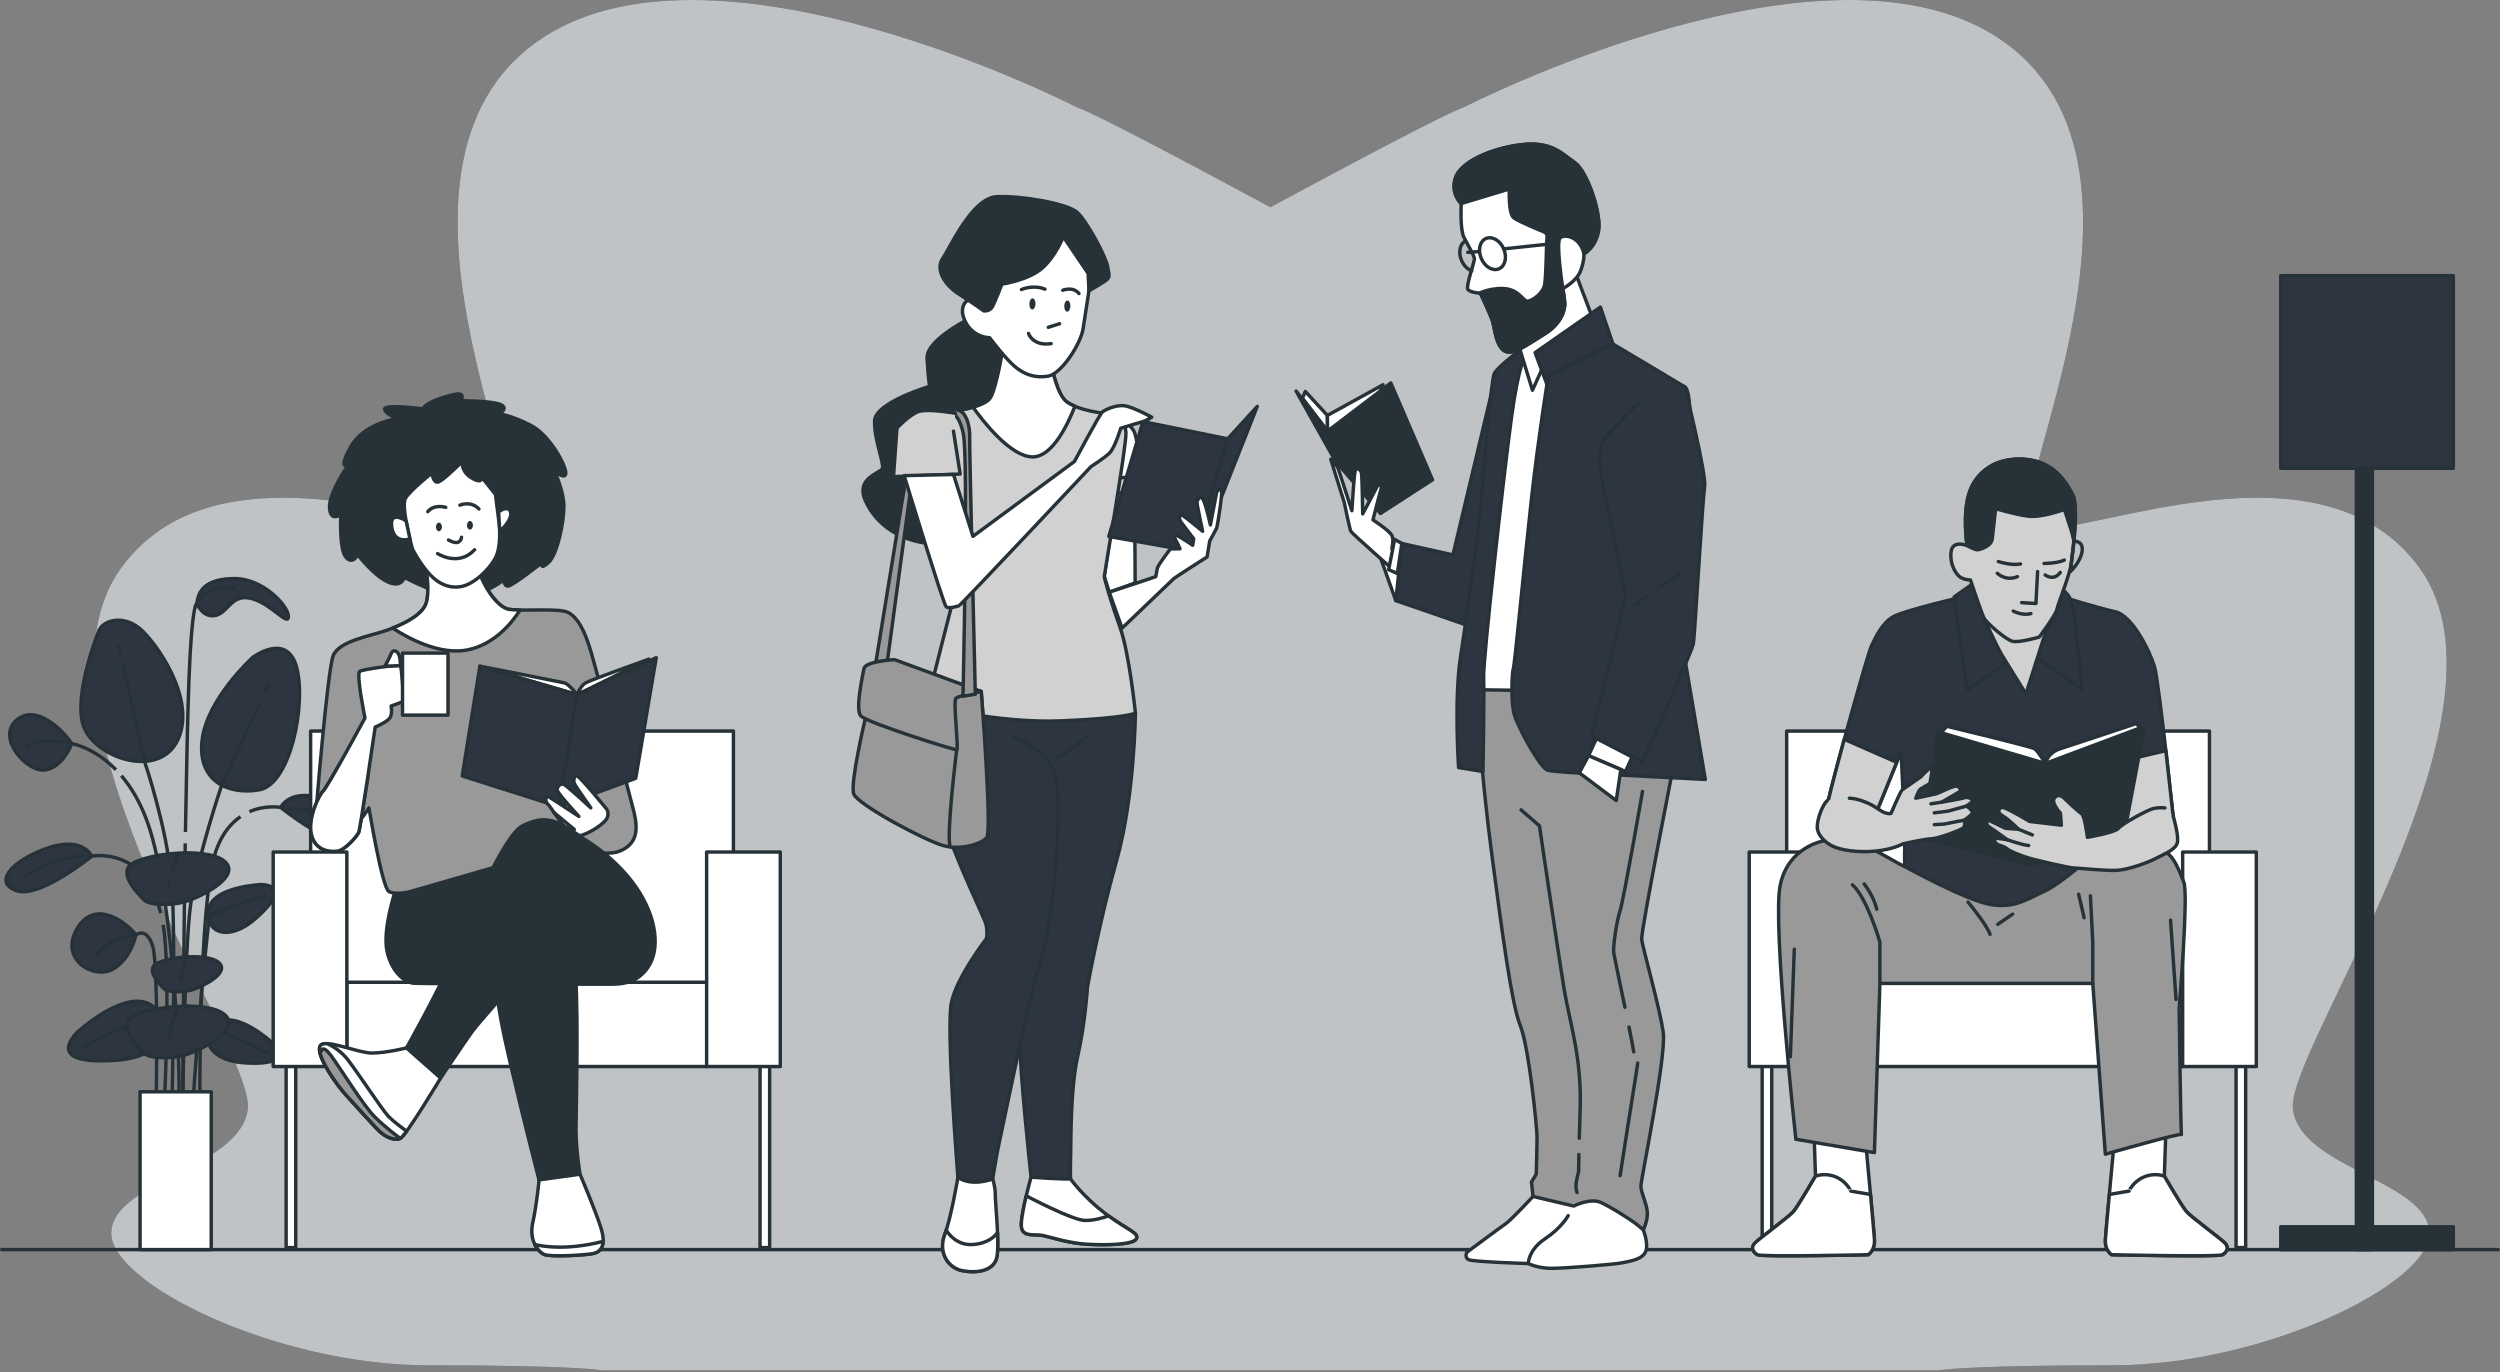 <svg width="725" height="398" viewBox="0 0 725 398" fill="none" xmlns="http://www.w3.org/2000/svg">
<rect x="0" y="0" width="725" height="398" fill="#808080" stroke="none"/>
<g clip-path="url(#clip0_556_2)">
<path d="M664.947 321.618C662.863 304.525 732.312 207.17 701.755 164.809C671.197 122.448 596.193 160.35 588.864 151.989C581.535 143.628 631.611 48.874 581.608 12.459C531.605 -23.957 424.655 31.038 424.655 31.038C419.65 32.686 392.03 47.348 368.402 60.091C344.774 47.348 317.153 32.686 312.149 31.038C312.149 31.038 205.199 -23.957 155.195 12.459C105.192 48.874 155.269 143.628 147.94 151.989C140.611 160.35 65.607 122.448 35.049 164.809C4.491 207.17 73.94 304.525 71.856 321.618C69.772 338.711 32.965 342.427 32.27 357.29C31.576 372.154 80.189 395.936 123.942 395.936C167.694 395.936 174.639 397.422 174.639 397.422H368.4H562.161C562.161 397.422 569.106 395.936 612.858 395.936C656.611 395.936 705.225 372.155 704.53 357.29C703.837 342.427 667.03 338.711 664.947 321.618Z" fill="#2C3540"/>
<path opacity="0.7" d="M664.947 321.618C662.863 304.525 732.312 207.17 701.755 164.809C671.197 122.448 596.193 160.35 588.864 151.989C581.535 143.628 631.611 48.874 581.608 12.459C531.605 -23.957 424.655 31.038 424.655 31.038C419.65 32.686 392.03 47.348 368.402 60.091C344.774 47.348 317.153 32.686 312.149 31.038C312.149 31.038 205.199 -23.957 155.195 12.459C105.192 48.874 155.269 143.628 147.94 151.989C140.611 160.35 65.607 122.448 35.049 164.809C4.491 207.17 73.94 304.525 71.856 321.618C69.772 338.711 32.965 342.427 32.27 357.29C31.576 372.154 80.189 395.936 123.942 395.936C167.694 395.936 174.639 397.422 174.639 397.422H368.4H562.161C562.161 397.422 569.106 395.936 612.858 395.936C656.611 395.936 705.225 372.155 704.53 357.29C703.837 342.427 667.03 338.711 664.947 321.618Z" fill="white"/>
<path d="M0.5 362.382H724.467" stroke="#263238" stroke-miterlimit="10" stroke-linecap="round" stroke-linejoin="round"/>
<path d="M687.997 89.245H683.342V362.382H687.997V89.245Z" fill="#263238" stroke="#263238" stroke-miterlimit="10" stroke-linecap="round" stroke-linejoin="round"/>
<path d="M711.465 79.934H661.426V135.803H711.465V79.934Z" fill="#2C3540" stroke="#263238" stroke-miterlimit="10" stroke-linecap="round" stroke-linejoin="round"/>
<path d="M711.465 355.776H661.426V362.381H711.465V355.776Z" fill="#263238" stroke="#263238" stroke-miterlimit="10" stroke-linecap="round" stroke-linejoin="round"/>
<path d="M20.823 215.657C20.823 215.657 18.384 222.365 13.2 223.28C8.016 224.194 -1.131 214.133 4.662 208.948C10.456 203.766 18.384 211.998 20.823 215.657Z" fill="#2C3540" stroke="#263238" stroke-miterlimit="10" stroke-linecap="round" stroke-linejoin="round"/>
<path d="M28.751 182.726C28.751 182.726 21.128 201.326 24.177 210.474C27.226 219.622 46.131 226.329 51.619 214.438C57.108 202.545 44.911 185.775 40.337 182.117C35.764 178.457 30.275 179.677 28.751 182.726Z" fill="#2C3540" stroke="#263238" stroke-miterlimit="10" stroke-linecap="round" stroke-linejoin="round"/>
<path d="M73.269 190.654C73.269 190.654 60.157 202.545 58.633 214.438C57.109 226.33 65.951 230.598 75.098 229.074C84.245 227.55 88.82 204.376 86.075 193.704C83.331 183.031 73.269 190.654 73.269 190.654Z" fill="#2C3540" stroke="#263238" stroke-miterlimit="10" stroke-linecap="round" stroke-linejoin="round"/>
<path d="M75.708 256.516C75.708 256.516 61.072 257.126 60.462 264.139C59.852 271.153 66.865 272.677 73.878 266.578C80.892 260.479 81.807 256.82 75.708 256.516Z" fill="#2C3540" stroke="#263238" stroke-miterlimit="10" stroke-linecap="round" stroke-linejoin="round"/>
<path d="M60.705 265.81C60.705 265.81 72.24 260.534 77.434 259.617" stroke="#263238" stroke-miterlimit="10"/>
<path d="M78.971 302.405C78.971 302.405 68.221 292.455 62.817 296.967C57.413 301.479 61.276 307.527 70.545 308.201C79.814 308.876 83.054 306.945 78.971 302.405Z" fill="#2C3540" stroke="#263238" stroke-miterlimit="10" stroke-linecap="round" stroke-linejoin="round"/>
<path d="M61.802 298.316C61.802 298.316 73.677 302.777 77.989 305.814" stroke="#263238" stroke-miterlimit="10"/>
<path d="M22.262 299.475C22.262 299.475 37.082 285.759 44.531 291.978C51.98 298.198 46.655 306.536 33.878 307.465C21.101 308.394 16.633 305.733 22.262 299.475Z" fill="#2C3540" stroke="#263238" stroke-miterlimit="10" stroke-linecap="round" stroke-linejoin="round"/>
<path d="M45.929 293.839C45.929 293.839 29.56 299.987 23.616 304.175" stroke="#263238" stroke-miterlimit="10"/>
<path d="M39.423 271.152C39.423 271.152 37.899 278.469 32.41 281.214C26.921 283.958 17.164 278.165 22.347 269.322C27.53 260.479 36.679 267.493 39.423 271.152Z" fill="#2C3540" stroke="#263238" stroke-miterlimit="10" stroke-linecap="round" stroke-linejoin="round"/>
<path d="M26.617 248.283C26.617 248.283 23.872 242.184 13.2 246.148C2.528 250.112 -1.741 256.211 4.967 258.345C11.676 260.479 26.617 248.283 26.617 248.283Z" fill="#2C3540" stroke="#263238" stroke-miterlimit="10" stroke-linecap="round" stroke-linejoin="round"/>
<path d="M24.573 248.005C24.573 248.005 13.267 249.228 7.156 254.422" stroke="#263238" stroke-miterlimit="10"/>
<path d="M57.108 175.103C57.108 175.103 58.937 179.372 62.596 178.457C66.255 177.542 67.17 172.054 72.963 173.579C78.756 175.103 83.635 181.811 83.635 178.763C83.635 175.714 76.317 167.785 68.084 167.785C59.853 167.785 57.413 171.139 57.108 175.103Z" fill="#2C3540" stroke="#263238" stroke-miterlimit="10" stroke-linecap="round" stroke-linejoin="round"/>
<path d="M26.617 248.283C26.617 248.283 39.746 245.762 45.214 260.343C45.751 261.774 46.204 263.27 46.585 264.805" stroke="#263238" stroke-miterlimit="10"/>
<path d="M81.412 234.159C81.412 234.159 84.157 228.06 94.829 232.024C105.501 235.988 109.77 242.087 103.062 244.22C96.353 246.355 81.412 234.159 81.412 234.159Z" fill="#2C3540" stroke="#263238" stroke-miterlimit="10" stroke-linecap="round" stroke-linejoin="round"/>
<path d="M83.851 234.561C83.851 234.561 94.851 233.951 100.045 240.367" stroke="#263238" stroke-miterlimit="10"/>
<path d="M81.412 234.159C81.412 234.159 77.06 233.323 72.324 235.397" stroke="#263238" stroke-miterlimit="10"/>
<path d="M33.616 223.221C27.18 216.649 20.824 215.658 20.824 215.658C20.824 215.658 11.435 213.173 7.768 216.534" stroke="#263238" stroke-miterlimit="10"/>
<path d="M34.921 189.443L34.351 186.895" stroke="#263238" stroke-miterlimit="10"/>
<path d="M49.77 324.243C49.77 324.243 51.137 271.733 49.77 255.786C48.403 239.84 42.024 221.159 42.024 221.159L35.526 192.143" stroke="#263238" stroke-miterlimit="10"/>
<path d="M76.87 200.717L78.045 198.2" stroke="#263238" stroke-miterlimit="10"/>
<path d="M52.959 324.186C52.959 324.186 53.415 276.29 55.237 262.621C57.059 248.953 64.349 227.539 64.349 227.539L75.537 203.573" stroke="#263238" stroke-miterlimit="10"/>
<path d="M60.705 265.81C60.705 265.81 57.516 293.27 55.693 324.252" stroke="#263238" stroke-miterlimit="10"/>
<path d="M45.213 324.186C45.213 324.186 46.125 280.39 44.302 274.467C42.48 268.544 39.423 271.153 39.423 271.153C39.423 271.153 30.99 272.144 27.934 277.033" stroke="#263238" stroke-miterlimit="10"/>
<path d="M47.307 268.217C49.691 281.573 47.492 324.232 47.492 324.232" stroke="#263238" stroke-miterlimit="10"/>
<path d="M69.74 236.829C67.101 238.636 64.565 241.551 62.815 246.218C57.348 260.798 57.971 324.252 57.971 324.252" stroke="#263238" stroke-miterlimit="10"/>
<path d="M35.203 224.959C38.051 228.303 40.813 232.825 42.936 238.929C50.226 259.887 52.959 314.162 51.593 324.186" stroke="#263238" stroke-miterlimit="10"/>
<path d="M53.717 244.572C53.273 271.023 52.959 324.185 52.959 324.185" stroke="#263238" stroke-miterlimit="10"/>
<path d="M53.773 241.281C54.073 223.791 54.428 206.673 54.782 197.467C55.693 173.775 57.109 175.103 57.109 175.103C57.109 175.103 58.796 169.784 68.268 170.395" stroke="#263238" stroke-miterlimit="10"/>
<path d="M42.104 261.256C42.104 261.256 34.481 254.458 37.53 251.114C40.579 247.771 59.484 245.319 64.973 249.666C70.461 254.012 58.265 260.142 53.691 261.479C49.117 262.816 43.629 262.37 42.104 261.256Z" fill="#2C3540" stroke="#263238" stroke-miterlimit="10" stroke-linecap="round" stroke-linejoin="round"/>
<path d="M49.145 255.689C49.038 256.377 48.976 257.061 48.976 257.718" stroke="#263238" stroke-miterlimit="10"/>
<path d="M51.766 247.754C51.766 247.754 50.632 250.023 49.809 252.803" stroke="#263238" stroke-miterlimit="10"/>
<path d="M42.104 305.701C42.104 305.701 34.481 298.903 37.53 295.56C40.579 292.217 59.484 289.765 64.973 294.112C70.461 298.458 58.265 304.587 53.691 305.925C49.118 307.262 43.629 306.816 42.104 305.701Z" fill="#2C3540" stroke="#263238" stroke-miterlimit="10" stroke-linecap="round" stroke-linejoin="round"/>
<path d="M51.766 292.199C51.766 292.199 48.975 297.78 48.975 302.165" stroke="#263238" stroke-miterlimit="10"/>
<path d="M47.779 286.904C47.779 286.904 42.604 282.289 44.674 280.018C46.744 277.748 59.58 276.084 63.306 279.035C67.033 281.986 58.752 286.147 55.646 287.056C52.54 287.965 48.815 287.661 47.779 286.904Z" fill="#2C3540" stroke="#263238" stroke-miterlimit="10" stroke-linecap="round" stroke-linejoin="round"/>
<path d="M54.339 277.737C54.339 277.737 52.444 281.526 52.444 284.503" stroke="#263238" stroke-miterlimit="10"/>
<path d="M61.255 316.626H40.62V362.382H61.255V316.626Z" fill="white" stroke="#263238" stroke-miterlimit="10" stroke-linecap="round" stroke-linejoin="round"/>
<path d="M651.239 306.515H648.46V361.796H651.239V306.515Z" fill="white" stroke="#263238" stroke-miterlimit="10" stroke-linecap="round" stroke-linejoin="round"/>
<path d="M513.809 306.515H511.03V361.796H513.809V306.515Z" fill="white" stroke="#263238" stroke-miterlimit="10" stroke-linecap="round" stroke-linejoin="round"/>
<path d="M640.739 212.012H518.132V293.853H640.739V212.012Z" fill="white" stroke="#263238" stroke-miterlimit="10" stroke-linecap="round" stroke-linejoin="round"/>
<path d="M633.019 284.863H528.633V309.295H633.019V284.863Z" fill="white" stroke="#263238" stroke-miterlimit="10" stroke-linecap="round" stroke-linejoin="round"/>
<path d="M528.633 247.093H507.276V309.295H528.633V247.093Z" fill="white" stroke="#263238" stroke-miterlimit="10" stroke-linecap="round" stroke-linejoin="round"/>
<path d="M654.328 247.093H632.971V309.295H654.328V247.093Z" fill="white" stroke="#263238" stroke-miterlimit="10" stroke-linecap="round" stroke-linejoin="round"/>
<path d="M526.037 327.427L526.493 341.094C526.493 341.094 521.481 349.75 520.115 351.344C518.748 352.939 510.32 359.089 508.953 360.456C507.587 361.822 508.498 363.189 509.637 363.872C510.776 364.556 541.755 363.872 541.755 363.872C541.755 363.872 543.805 362.733 543.577 359.316C543.349 355.899 541.071 331.526 541.071 331.526L526.037 327.427Z" fill="white" stroke="#263238" stroke-miterlimit="10" stroke-linecap="round" stroke-linejoin="round"/>
<path d="M532.416 341.321C529.227 339.955 526.493 341.093 526.493 341.093C526.493 341.093 521.481 349.749 520.115 351.343C518.748 352.938 510.32 359.088 508.953 360.455C507.587 361.821 508.498 363.188 509.637 363.871C510.776 364.555 541.755 363.871 541.755 363.871C541.755 363.871 543.805 362.732 543.577 359.315C543.476 357.802 542.973 352.184 542.445 346.39L536.743 345.42C536.743 345.422 535.604 342.688 532.416 341.321Z" fill="white" stroke="#263238" stroke-miterlimit="10" stroke-linecap="round" stroke-linejoin="round"/>
<path d="M628.115 327.427L627.66 341.094C627.66 341.094 632.672 349.75 634.038 351.344C635.405 352.939 643.833 359.089 645.2 360.456C646.566 361.822 645.655 363.189 644.516 363.872C643.377 364.556 612.398 363.872 612.398 363.872C612.398 363.872 610.348 362.733 610.576 359.316C610.804 355.899 613.082 331.526 613.082 331.526L628.115 327.427Z" fill="white" stroke="#263238" stroke-miterlimit="10" stroke-linecap="round" stroke-linejoin="round"/>
<path d="M621.737 341.321C624.926 339.955 627.66 341.093 627.66 341.093C627.66 341.093 632.672 349.749 634.038 351.343C635.405 352.938 643.833 359.088 645.2 360.455C646.566 361.821 645.655 363.188 644.516 363.871C643.377 364.555 612.398 363.871 612.398 363.871C612.398 363.871 610.348 362.732 610.576 359.315C610.677 357.802 611.18 352.184 611.708 346.39L617.41 345.42C617.41 345.422 618.548 342.688 621.737 341.321Z" fill="white" stroke="#263238" stroke-miterlimit="10" stroke-linecap="round" stroke-linejoin="round"/>
<path d="M528.999 243.827C528.999 243.827 518.52 245.422 516.242 256.811C513.965 268.201 520.799 330.387 520.799 330.387L543.577 334.259L545.172 285.18H606.902L610.547 334.715C610.547 334.715 632.871 328.336 632.643 329.02C632.415 329.704 631.96 292.346 631.96 292.346C631.96 292.346 634.693 259.544 633.326 255.9C631.96 252.255 630.365 248.611 628.543 247.472C626.721 246.332 611.109 246.803 609.181 247.243C607.253 247.683 586.63 252.71 579.34 251.799C572.051 250.888 555.731 252.635 552.315 251.269C548.897 249.902 534.465 239.728 528.999 243.827Z" fill="#999999" stroke="#263238" stroke-miterlimit="10" stroke-linecap="round" stroke-linejoin="round"/>
<path d="M545.171 285.181V273.212C545.171 273.212 541.526 260.456 537.198 256.584" stroke="#263238" stroke-miterlimit="10" stroke-linecap="round" stroke-linejoin="round"/>
<path d="M540.616 256.356C540.616 256.356 543.349 259.772 544.261 263.645" stroke="#263238" stroke-miterlimit="10" stroke-linecap="round" stroke-linejoin="round"/>
<path d="M606.902 285.181V273.212L606.219 259.772" stroke="#263238" stroke-miterlimit="10" stroke-linecap="round" stroke-linejoin="round"/>
<path d="M602.802 259.317L604.397 266.151" stroke="#263238" stroke-miterlimit="10" stroke-linecap="round" stroke-linejoin="round"/>
<path d="M570.738 261.608C570.738 261.608 576.205 268.214 577.116 270.948" stroke="#263238" stroke-miterlimit="10" stroke-linecap="round" stroke-linejoin="round"/>
<path d="M583.667 265.097L579.339 268.058" stroke="#263238" stroke-miterlimit="10" stroke-linecap="round" stroke-linejoin="round"/>
<path d="M629.454 266.834L631.048 289.841" stroke="#263238" stroke-miterlimit="10" stroke-linecap="round" stroke-linejoin="round"/>
<path d="M520.342 275.263L519.204 306.47" stroke="#263238" stroke-miterlimit="10" stroke-linecap="round" stroke-linejoin="round"/>
<path d="M570.231 172.833C570.231 172.833 552.667 176.886 549.153 178.778C545.64 180.67 543.749 185.263 542.668 187.425C541.588 189.587 529.157 234.174 529.428 236.066C529.698 237.958 541.858 241.2 541.858 241.2L551.316 217.961L552.397 241.2L552.315 251.27C552.315 251.27 570.419 261.268 577.445 262.349C584.471 263.43 587.932 260.661 592.796 258.498C597.66 256.336 607.253 247.685 607.253 247.685L630.763 242.01C630.763 242.01 626.169 197.964 624.818 193.37C623.466 188.776 618.333 178.508 613.468 177.427C608.127 176.24 597.255 172.833 597.255 172.833H570.231Z" fill="#2C3540" stroke="#263238" stroke-miterlimit="10" stroke-linecap="round" stroke-linejoin="round"/>
<path d="M534.838 214.407C531.902 225.147 529.302 235.188 529.427 236.065C529.697 237.957 541.857 241.199 541.857 241.199L550.048 221.072L534.838 214.407Z" fill="#D1D1D1" stroke="#263238" stroke-miterlimit="10" stroke-linecap="round" stroke-linejoin="round"/>
<path d="M628.097 217.678L612.963 221.249L613.143 246.263L630.761 242.01C630.761 242.01 629.495 229.874 628.097 217.678Z" fill="#D1D1D1" stroke="#263238" stroke-miterlimit="10" stroke-linecap="round" stroke-linejoin="round"/>
<path d="M573.203 168.509L566.719 173.103L570.501 200.125L587.255 188.506L603.739 199.856C603.739 199.856 601.847 178.508 600.766 174.725C599.685 170.942 595.902 169.861 595.902 169.861L573.203 168.509Z" fill="#2C3540" stroke="#263238" stroke-miterlimit="10" stroke-linecap="round" stroke-linejoin="round"/>
<path d="M575.323 179.153C575.323 179.153 578.878 187.155 580.5 189.857C582.121 192.559 587.525 201.206 587.525 201.206L593.2 183.372L595.362 179.319L575.323 179.153Z" fill="#D1D1D1" stroke="#263238" stroke-miterlimit="10" stroke-linecap="round" stroke-linejoin="round"/>
<path d="M578.974 134.358C578.974 134.358 573.375 136.306 571.184 142.635C568.994 148.965 570.453 158.216 570.453 158.216C570.453 158.216 566.314 156.512 565.828 159.92C565.341 163.328 567.045 166.25 568.263 167.223C569.48 168.197 571.427 168.197 571.427 168.197C571.427 168.197 574.592 177.691 575.323 179.152C576.053 180.612 581.653 185.482 583.6 185.969C585.548 186.456 591.39 184.751 591.39 184.751C591.39 184.751 596.26 178.178 596.504 176.717C596.747 175.257 600.154 166.979 600.642 163.571C601.128 160.162 602.833 147.016 601.129 143.608C599.425 140.2 596.26 135.087 589.931 133.627C583.6 132.167 578.974 134.358 578.974 134.358Z" fill="#D1D1D1" stroke="#263238" stroke-miterlimit="10" stroke-linecap="round" stroke-linejoin="round"/>
<path d="M589.929 133.627C583.599 132.167 578.973 134.357 578.973 134.357C578.973 134.357 573.374 136.305 571.183 142.634C568.993 148.964 570.453 158.215 570.453 158.215C570.453 158.215 572.644 159.432 573.375 159.432C574.106 159.432 577.514 158.458 577.757 156.267C578 154.076 578.731 147.503 578.731 147.503C578.731 147.503 584.331 149.207 588.226 149.694C592.121 150.181 598.694 147.746 598.694 147.746L600.885 154.563L601.432 156.931C601.916 151.892 602.213 145.778 601.128 143.608C599.423 140.201 596.258 135.088 589.929 133.627Z" fill="#263238" stroke="#263238" stroke-miterlimit="10" stroke-linecap="round" stroke-linejoin="round"/>
<path d="M601.431 156.932C601.431 156.932 604.292 156.755 603.805 159.92C603.319 163.085 600.397 165.763 600.397 165.763L601.431 156.932Z" stroke="#263238" stroke-miterlimit="10" stroke-linecap="round" stroke-linejoin="round"/>
<path d="M590.903 165.763L590.416 175.014L586.277 174.771" stroke="#263238" stroke-miterlimit="10" stroke-linecap="round" stroke-linejoin="round"/>
<path d="M583.842 177.205C583.842 177.205 586.521 178.666 588.955 177.935" stroke="#263238" stroke-miterlimit="10" stroke-linecap="round" stroke-linejoin="round"/>
<path d="M579.217 166.25C579.217 166.25 581.652 168.685 585.06 167.224" stroke="#263238" stroke-miterlimit="10" stroke-linecap="round" stroke-linejoin="round"/>
<path d="M593.094 166.737C593.094 166.737 595.529 168.685 597.476 166.007" stroke="#263238" stroke-miterlimit="10" stroke-linecap="round" stroke-linejoin="round"/>
<path d="M579.512 162.847C579.512 162.847 583.283 164.104 585.937 163.545" stroke="#263238" stroke-miterlimit="10" stroke-linecap="round" stroke-linejoin="round"/>
<path d="M592.78 163.405C592.78 163.405 596.551 163.405 598.646 162.427" stroke="#263238" stroke-miterlimit="10" stroke-linecap="round" stroke-linejoin="round"/>
<path d="M561.981 212.258L558.226 243.27L589.239 250.778L593.156 221.398L561.981 212.258Z" fill="#263238" stroke="#263238" stroke-miterlimit="10" stroke-linecap="round" stroke-linejoin="round"/>
<path d="M593.156 221.398L621.883 210.952L616.007 241.964L589.239 250.778L593.156 221.398Z" fill="#263238" stroke="#263238" stroke-miterlimit="10" stroke-linecap="round" stroke-linejoin="round"/>
<path d="M593.156 221.398C593.156 221.398 593.809 218.296 597.4 217.154C600.991 216.012 619.598 209.809 619.598 209.809L620.577 211.115L593.156 221.398Z" fill="white" stroke="#263238" stroke-miterlimit="10" stroke-linecap="round" stroke-linejoin="round"/>
<path d="M593.156 221.398C593.156 221.398 591.034 217.807 590.055 217.154C589.076 216.501 564.592 210.625 564.592 210.625L562.906 212.47L593.156 221.398Z" fill="white" stroke="#263238" stroke-miterlimit="10" stroke-linecap="round" stroke-linejoin="round"/>
<path d="M630.199 236.563C630.199 236.563 631.737 241.768 631.501 244.016C631.265 246.264 628.069 247.448 625.349 248.868C622.627 250.288 616.949 252.299 613.635 252.417C610.322 252.536 602.514 251.707 601.33 251.707C600.147 251.707 589.853 249.341 587.724 248.631C585.595 247.921 583.11 246.975 582.045 246.147C580.98 245.319 579.323 244.964 579.323 244.964C579.323 244.964 578.377 244.136 578.14 243.426C577.903 242.716 582.162 243.544 582.162 243.544C582.162 243.544 577.784 240.35 576.956 239.876C576.128 239.402 576.01 238.338 576.128 237.864C576.246 237.391 581.334 240.23 581.69 240.23C582.044 240.23 585.357 240.467 585.357 240.467C585.357 240.467 582.661 237.686 580.769 236.605C578.877 235.524 579.689 234.173 580.769 234.173C581.85 234.173 588.606 238.226 588.606 238.226L597.794 239.307L597.523 235.794C597.523 235.794 596.172 234.442 595.631 232.821C595.091 231.2 596.983 229.848 598.604 231.47C600.225 233.091 602.927 235.523 603.739 236.064C604.55 236.604 605.36 242.819 605.36 242.819C605.36 242.819 613.516 241.413 614.344 240.229C615.173 239.046 622.864 234.787 624.638 234.432C626.412 234.077 627.832 234.314 627.832 234.314" fill="#D1D1D1"/>
<path d="M630.199 236.563C630.199 236.563 631.737 241.768 631.501 244.016C631.265 246.264 628.069 247.448 625.349 248.868C622.627 250.288 616.949 252.299 613.635 252.417C610.322 252.536 602.514 251.707 601.33 251.707C600.147 251.707 589.853 249.341 587.724 248.631C585.595 247.921 583.11 246.975 582.045 246.147C580.98 245.319 579.323 244.964 579.323 244.964C579.323 244.964 578.377 244.136 578.14 243.426C577.903 242.716 582.162 243.544 582.162 243.544C582.162 243.544 577.784 240.35 576.956 239.876C576.128 239.402 576.01 238.338 576.128 237.864C576.246 237.391 581.334 240.23 581.69 240.23C582.044 240.23 585.357 240.467 585.357 240.467C585.357 240.467 582.661 237.686 580.769 236.605C578.877 235.524 579.689 234.173 580.769 234.173C581.85 234.173 588.606 238.226 588.606 238.226L597.794 239.307L597.523 235.794C597.523 235.794 596.172 234.442 595.631 232.821C595.091 231.2 596.983 229.848 598.604 231.47C600.225 233.091 602.927 235.523 603.739 236.064C604.55 236.604 605.36 242.819 605.36 242.819C605.36 242.819 613.516 241.413 614.344 240.229C615.173 239.046 622.864 234.787 624.638 234.432C626.412 234.077 627.832 234.314 627.832 234.314" stroke="#263238" stroke-miterlimit="10" stroke-linecap="round" stroke-linejoin="round"/>
<path d="M585.356 240.468L589.379 242.124" stroke="#263238" stroke-miterlimit="10" stroke-linecap="round" stroke-linejoin="round"/>
<path d="M582.163 243.544C582.163 243.544 586.541 245.082 588.315 245.2" stroke="#263238" stroke-miterlimit="10" stroke-linecap="round" stroke-linejoin="round"/>
<path d="M529.937 232.134C528.468 233.441 526.999 237.523 526.999 239.808C526.999 242.094 529.12 244.216 531.406 245.36C533.692 246.503 538.591 247.319 543.815 246.829C549.04 246.34 551.856 244.713 551.856 244.713C551.856 244.713 558.226 243.271 560.142 243.237C562.058 243.203 568.469 240.788 569.286 240.135C570.102 239.482 569.612 237.849 569.612 237.849C569.612 237.849 571.408 236.706 571.898 235.89C572.387 235.074 570.265 233.767 570.265 233.767C570.265 233.767 571.734 232.788 572.06 232.298C572.386 231.808 570.591 230.991 569.775 231.318C568.959 231.645 563.081 232.625 563.081 232.625C563.081 232.625 567.326 230.176 568.143 229.686C568.958 229.197 568.47 228.707 567.817 228.054C567.164 227.401 562.265 230.013 561.612 230.176C560.959 230.339 555.572 231.483 555.572 231.483C555.572 231.483 556.388 229.197 556.878 228.871C557.368 228.544 559.654 227.238 559.654 227.238C559.654 227.238 560.306 223.972 560.306 222.83C560.306 221.686 557.041 225.278 557.041 225.278C557.041 225.278 552.142 228.707 551.651 229.034C551.162 229.36 548.387 235.891 548.387 235.891C548.387 235.891 547.079 236.38 544.63 234.584C542.182 232.788 538.427 231.482 536.305 231.482" fill="#D1D1D1"/>
<path d="M529.937 232.134C528.468 233.441 526.999 237.523 526.999 239.808C526.999 242.094 529.12 244.216 531.406 245.36C533.692 246.503 538.591 247.319 543.815 246.829C549.04 246.34 551.856 244.713 551.856 244.713C551.856 244.713 558.226 243.271 560.142 243.237C562.058 243.203 568.469 240.788 569.286 240.135C570.102 239.482 569.612 237.849 569.612 237.849C569.612 237.849 571.408 236.706 571.898 235.89C572.387 235.074 570.265 233.767 570.265 233.767C570.265 233.767 571.734 232.788 572.06 232.298C572.386 231.808 570.591 230.991 569.775 231.318C568.959 231.645 563.081 232.625 563.081 232.625C563.081 232.625 567.326 230.176 568.143 229.686C568.958 229.197 568.47 228.707 567.817 228.054C567.164 227.401 562.265 230.013 561.612 230.176C560.959 230.339 555.572 231.483 555.572 231.483C555.572 231.483 556.388 229.197 556.878 228.871C557.368 228.544 559.654 227.238 559.654 227.238C559.654 227.238 560.306 223.972 560.306 222.83C560.306 221.686 557.041 225.278 557.041 225.278C557.041 225.278 552.142 228.707 551.651 229.034C551.162 229.36 548.387 235.891 548.387 235.891C548.387 235.891 547.079 236.38 544.63 234.584C542.182 232.788 538.427 231.482 536.305 231.482" stroke="#263238" stroke-miterlimit="10" stroke-linecap="round" stroke-linejoin="round"/>
<path d="M570.265 233.767L564.877 235.236L560.958 235.726" stroke="#263238" stroke-miterlimit="10" stroke-linecap="round" stroke-linejoin="round"/>
<path d="M569.612 237.849L563.734 238.991L560.958 239.154" stroke="#263238" stroke-miterlimit="10" stroke-linecap="round" stroke-linejoin="round"/>
<path d="M563.081 232.624L559.979 233.113" stroke="#263238" stroke-miterlimit="10" stroke-linecap="round" stroke-linejoin="round"/>
<path d="M427.959 200.017C427.959 200.017 429.529 224.437 432.54 247.137C435.552 269.837 438.331 291.149 440.879 297.403C443.428 303.657 445.744 327.284 445.744 329.832C445.744 332.381 445.512 340.487 445.512 340.487L444.122 342.803L444.586 346.973C444.586 346.973 447.365 349.289 451.071 349.984C454.777 350.679 459.41 350.911 459.41 350.911C459.41 350.911 469.602 355.081 470.992 356.008C472.382 356.934 476.552 356.702 476.552 356.702C476.552 356.702 477.942 353.923 477.71 351.375C477.478 348.826 475.856 345.815 475.856 343.962C475.856 342.109 483.268 306.438 482.342 299.488C481.415 292.539 476.319 274.703 476.087 272.386C475.855 270.069 485.353 221.889 485.353 221.889L480.72 194.787L430.254 196.382L427.959 200.017Z" fill="#999999" stroke="#263238" stroke-miterlimit="10" stroke-linecap="round" stroke-linejoin="round"/>
<path d="M433.239 111.03L421.35 160.924L406.538 157.61L404.784 174.177L426.222 181.583L433.434 127.596L433.239 111.03Z" fill="#2C3540" stroke="#263238" stroke-miterlimit="10" stroke-linecap="round" stroke-linejoin="round"/>
<path d="M406.538 157.61L399.912 160.534L404.784 174.177L406.538 157.61Z" fill="white" stroke="#263238" stroke-miterlimit="10" stroke-linecap="round" stroke-linejoin="round"/>
<path d="M384.978 125.026L384.945 120.478L378.542 113.52L377.708 115.468L384.978 125.026Z" fill="white" stroke="#263238" stroke-miterlimit="10" stroke-linecap="round" stroke-linejoin="round"/>
<path d="M384.945 120.478L401.089 111.571L399.141 116.024L384.978 125.026L384.945 120.478Z" fill="white" stroke="#263238" stroke-miterlimit="10" stroke-linecap="round" stroke-linejoin="round"/>
<path d="M384.978 125.026L403.339 111.058L415.424 139.15L400.357 148.881L384.978 125.026Z" fill="#263238" stroke="#263238" stroke-miterlimit="10" stroke-linecap="round" stroke-linejoin="round"/>
<path d="M384.978 125.026L375.875 113.412L387.332 133.814L400.357 148.881L384.978 125.026Z" fill="#263238" stroke="#263238" stroke-miterlimit="10" stroke-linecap="round" stroke-linejoin="round"/>
<path d="M405.223 166.302C405.223 166.302 392.04 154.688 391.726 154.06C391.412 153.432 389.842 145.742 389.842 145.742L385.919 133.186C385.919 133.186 387.488 134.128 388.273 136.482C389.058 138.836 392.04 148.096 392.04 148.096C392.04 148.096 392.668 137.895 392.982 136.639C393.296 135.383 394.708 136.011 394.865 137.424C395.022 138.837 395.179 149.038 395.179 149.038L399.573 140.72C399.573 140.72 400.986 140.406 400.515 141.818C400.044 143.231 398.161 150.764 398.161 150.764C398.161 150.764 403.026 153.903 403.654 155.315C404.282 156.728 403.654 158.611 403.654 159.082C403.654 159.553 406.165 160.651 406.165 160.651L405.223 166.302Z" fill="white" stroke="#263238" stroke-miterlimit="10" stroke-linecap="round" stroke-linejoin="round"/>
<path d="M406.538 157.61L404.438 156.414L402.712 165.203L405.223 166.302L406.538 157.61Z" fill="white" stroke="#263238" stroke-miterlimit="10" stroke-linecap="round" stroke-linejoin="round"/>
<path d="M442.5 103.212C442.5 103.212 439.057 104.934 437.718 108.378C436.378 111.821 430.065 164.241 430.065 164.241L427.961 200.016L441.545 200.207L452.449 120.047L453.98 100.342C453.98 100.342 445.561 98.812 442.5 103.212Z" fill="white" stroke="#263238" stroke-miterlimit="10" stroke-linecap="round" stroke-linejoin="round"/>
<path d="M442.5 103.212C442.5 103.212 440.587 104.36 438.291 121.387C435.996 138.414 430.064 191.408 430.256 196.382C430.447 201.357 430.065 223.74 430.065 223.74L422.987 222.592C422.987 222.592 421.648 202.504 423.561 190.451C425.474 178.398 428.535 155.632 429.3 147.597C430.065 139.562 432.361 110.482 433.318 108.378C434.274 106.274 441.927 100.725 441.927 100.725L442.5 103.212Z" fill="#2C3540" stroke="#263238" stroke-miterlimit="10" stroke-linecap="round" stroke-linejoin="round"/>
<path d="M456.657 78.533L462.014 92.69L449.004 103.021L444.413 113.161L440.013 98.812L451.492 89.82L450.726 80.446L456.657 78.533Z" fill="white" stroke="#263238" stroke-miterlimit="10" stroke-linecap="round" stroke-linejoin="round"/>
<path d="M423.751 59.019C423.751 59.019 423.368 66.48 424.516 68.776C425.664 71.072 427.578 74.133 427.578 75.089C427.578 76.045 425.091 82.933 425.665 83.889C426.238 84.846 429.3 85.037 429.3 85.037C429.3 85.037 432.361 91.35 432.935 93.454C433.509 95.558 433.892 100.15 436.187 101.681C438.483 103.212 442.309 100.342 447.858 96.898C453.406 93.454 453.789 89.246 453.789 88.098C453.789 86.95 453.215 83.698 453.215 83.698C453.215 83.698 457.233 81.594 458.38 78.532C459.528 75.471 459.337 73.558 459.337 73.558C459.337 73.558 462.589 72.028 463.546 67.054C464.502 62.08 460.293 49.644 456.658 47.157C453.023 44.67 449.963 40.844 440.97 41.991C431.978 43.139 423.369 47.157 422.03 51.748C420.69 56.34 423.751 59.019 423.751 59.019Z" fill="white" stroke="#263238" stroke-miterlimit="10" stroke-linecap="round" stroke-linejoin="round"/>
<path d="M422.029 51.749C423.369 47.157 431.977 43.14 440.969 41.992C449.961 40.845 453.022 44.671 456.657 47.158C460.292 49.645 464.501 62.081 463.545 67.055C462.588 72.029 459.336 73.559 459.336 73.559C458.189 68.585 453.788 67.82 452.448 68.968C451.109 70.116 453.214 83.699 453.214 83.699C453.214 83.699 453.788 86.951 453.788 88.099C453.788 89.247 453.405 93.455 447.857 96.899C442.308 100.343 438.482 103.212 436.186 101.682C433.89 100.152 433.508 95.56 432.934 93.455C432.36 91.351 429.299 85.038 429.299 85.038C429.299 85.038 429.209 85.032 429.066 85.019C430.194 84.449 431.851 83.919 434.273 83.699C440.586 83.125 441.544 87.525 443.074 87.334C444.604 87.143 447.283 85.038 447.857 82.934C448.43 80.83 448.43 70.116 448.622 68.968C448.814 67.82 448.239 67.437 447.283 67.055C446.326 66.672 440.778 64.376 439.056 63.228C437.334 62.081 437.717 54.811 437.717 54.811L423.751 59.02C423.751 59.02 420.69 56.34 422.029 51.749Z" fill="#263238" stroke="#263238" stroke-miterlimit="10" stroke-linecap="round" stroke-linejoin="round"/>
<path d="M430.942 69.162C429.144 69.929 428.527 72.52 429.564 74.95C430.601 77.38 432.899 78.728 434.696 77.96C436.494 77.193 437.111 74.602 436.074 72.172C435.038 69.742 432.74 68.394 430.942 69.162Z" stroke="#263238" stroke-miterlimit="10" stroke-linecap="round" stroke-linejoin="round"/>
<path d="M424.531 70.164C423.283 71.232 422.954 73.437 423.843 75.522C424.487 77.029 425.614 78.119 426.807 78.547" stroke="#263238" stroke-miterlimit="10" stroke-linecap="round" stroke-linejoin="round"/>
<path d="M428.534 72.985L425.665 73.176" stroke="#263238" stroke-miterlimit="10" stroke-linecap="round" stroke-linejoin="round"/>
<path d="M436.094 72.169L451.875 70.498" stroke="#263238" stroke-miterlimit="10" stroke-linecap="round" stroke-linejoin="round"/>
<path d="M464.119 89.055L445.178 102.256L448.813 112.013L467.753 99.769L464.119 89.055Z" fill="#2C3540" stroke="#263238" stroke-miterlimit="10" stroke-linecap="round" stroke-linejoin="round"/>
<path d="M449.004 108.952C449.004 108.952 446.134 126.744 444.221 143.771C442.308 160.798 439.247 193.13 438.865 193.895C438.483 194.66 438.099 203.078 439.056 206.904C440.013 210.73 446.708 222.783 448.813 223.357C450.918 223.931 461.057 224.313 461.057 224.313L494.536 226.035L488.223 188.729C488.223 188.729 488.796 143.388 489.37 138.031C489.944 132.675 491.092 113.734 488.604 112.204C486.118 110.673 467.751 99.768 467.751 99.768L449.004 108.952Z" fill="#2C3540" stroke="#263238" stroke-miterlimit="10" stroke-linecap="round" stroke-linejoin="round"/>
<path d="M488.606 112.204C488.606 112.204 494.919 137.649 494.346 141.092C493.772 144.536 491.476 184.329 491.093 186.625C490.71 188.921 476.363 220.87 476.363 220.87L461.44 213.792C461.44 213.792 469.092 183.373 469.092 182.799C469.092 182.225 471.196 173.424 471.388 172.851C471.579 172.277 464.309 138.032 464.309 138.032C464.309 138.032 462.97 130.38 465.457 127.127C467.944 123.874 475.214 116.796 475.214 116.796" fill="#2C3540"/>
<path d="M488.606 112.204C488.606 112.204 494.919 137.649 494.346 141.092C493.772 144.536 491.476 184.329 491.093 186.625C490.71 188.921 476.363 220.87 476.363 220.87L461.44 213.792C461.44 213.792 469.092 183.373 469.092 182.799C469.092 182.225 471.196 173.424 471.388 172.851C471.579 172.277 464.309 138.032 464.309 138.032C464.309 138.032 462.97 130.38 465.457 127.127C467.944 123.874 475.214 116.796 475.214 116.796" stroke="#263238" stroke-miterlimit="10" stroke-linecap="round" stroke-linejoin="round"/>
<path d="M477.375 173.071C475.851 174.14 474.644 175.007 474.259 175.337" stroke="#263238" stroke-miterlimit="10" stroke-linecap="round" stroke-linejoin="round"/>
<path d="M486.884 166.537C486.884 166.537 484.145 168.394 481.205 170.416" stroke="#263238" stroke-miterlimit="10" stroke-linecap="round" stroke-linejoin="round"/>
<path d="M473.301 219.531L471.388 223.74L460.674 219.148L462.97 214.174L473.301 219.531Z" fill="white" stroke="#263238" stroke-miterlimit="10" stroke-linecap="round" stroke-linejoin="round"/>
<path d="M460.674 219.148L457.997 224.122L468.709 232.157L470.049 223.166L460.674 219.148Z" fill="white" stroke="#263238" stroke-miterlimit="10" stroke-linecap="round" stroke-linejoin="round"/>
<path d="M444.586 346.973C444.586 346.973 438.1 353.922 436.71 354.849C435.32 355.775 425.359 363.188 425.359 363.188C425.359 363.188 424.665 364.578 425.823 365.272C426.981 365.967 443.195 366.43 443.195 366.43C443.195 366.43 445.975 367.821 449.913 367.821C453.851 367.821 468.444 366.663 470.529 366.199C472.613 365.736 476.319 365.272 477.246 362.957C478.173 360.641 476.552 356.702 476.552 356.702C476.552 356.702 474.93 355.081 472.382 353.459C469.834 351.838 467.749 350.448 464.507 348.826C461.264 347.205 456.4 349.753 456.4 349.753L444.586 346.973Z" fill="white" stroke="#263238" stroke-miterlimit="10" stroke-linecap="round" stroke-linejoin="round"/>
<path d="M454.778 352.532C454.778 352.532 452.925 356.007 448.061 359.249C443.196 362.492 443.196 366.43 443.196 366.43" fill="white"/>
<path d="M454.778 352.532C454.778 352.532 452.925 356.007 448.061 359.249C443.196 362.492 443.196 366.43 443.196 366.43" stroke="#263238" stroke-miterlimit="10" stroke-linecap="round" stroke-linejoin="round"/>
<path d="M457.878 334.813C457.789 338.636 457.789 339.792 457.789 339.792C457.789 339.792 457.325 341.413 457.094 343.035C456.863 344.656 457.325 345.814 457.325 345.814" stroke="#263238" stroke-miterlimit="10" stroke-linecap="round" stroke-linejoin="round"/>
<path d="M441.112 234.86L446.439 239.493C446.439 239.493 451.999 277.25 453.62 286.978C455.242 296.707 458.717 306.667 458.253 321.492C458.146 324.93 458.064 327.758 458 330.072" stroke="#263238" stroke-miterlimit="10" stroke-linecap="round" stroke-linejoin="round"/>
<path d="M472.41 297.861C473.148 301.497 473.701 304.334 473.772 305.046" stroke="#263238" stroke-miterlimit="10" stroke-linecap="round" stroke-linejoin="round"/>
<path d="M476.32 229.532C476.32 229.532 470.993 260.34 469.835 264.047C468.677 267.753 467.75 274.702 467.981 276.323C468.107 277.202 469.729 284.882 471.225 292.102" stroke="#263238" stroke-miterlimit="10" stroke-linecap="round" stroke-linejoin="round"/>
<path d="M474.93 308.289C474.93 308.289 474.467 311.764 473.54 317.323C472.613 322.882 469.834 340.95 469.834 340.95" stroke="#263238" stroke-miterlimit="10" stroke-linecap="round" stroke-linejoin="round"/>
<path d="M282.173 91.878C282.173 91.878 268.528 98.312 268.847 103.945C269.165 109.579 269.58 112.037 269.58 112.037C269.58 112.037 253.788 116.694 253.625 122.069C253.462 127.444 256.431 134.381 255.898 135.832C255.365 137.283 247.991 138.527 250.967 145.22C253.943 151.912 261.102 157.754 273.081 157.872C285.06 157.991 291.967 147.929 292.241 138.89C292.515 129.851 297.557 100.659 297.557 100.659L282.173 91.878Z" fill="#263238" stroke="#263238" stroke-miterlimit="10" stroke-linecap="round" stroke-linejoin="round"/>
<path d="M329.274 206.802C329.274 206.802 329.03 231.104 323.857 249.419C318.684 267.735 315.39 286.108 315.39 286.108C315.39 286.108 314.727 296.692 312.557 306.205C310.387 315.718 310.615 330.776 310.491 334.878C310.367 338.98 310.45 341.89 310.45 341.89C310.45 341.89 303.076 342.522 301.714 342.309C300.352 342.097 299.006 341.371 299.006 341.371C299.006 341.371 295.531 309.281 295.77 301.421C296.008 293.56 295.925 285.005 296.495 283.141C297.065 281.277 298.333 256.343 297.401 241.948C296.469 227.552 288.852 224.927 283.404 218.432C277.956 211.939 275.088 205.01 275.088 205.01C275.088 205.01 308.706 208.895 329.274 206.802Z" fill="#2C3540" stroke="#263238" stroke-miterlimit="10" stroke-linecap="round" stroke-linejoin="round"/>
<path d="M306.476 219.907C306.476 219.907 312.046 216.688 315.273 213.398Z" fill="white"/>
<path d="M306.476 219.907C306.476 219.907 312.046 216.688 315.273 213.398" stroke="#263238" stroke-miterlimit="10" stroke-linecap="round" stroke-linejoin="round"/>
<path d="M294.154 213.626C294.154 213.626 302.936 217.314 305.494 223.206C308.052 229.1 306.344 251.625 305.209 260.827C304.074 270.029 302.299 277.844 300.419 283.431C298.539 289.019 289.12 334.573 289.12 334.573L287.872 341.89C287.872 341.89 283.553 343.298 282.02 343.08C280.487 342.863 277.794 341.413 277.794 341.413C277.794 341.413 274.314 298.205 275.909 290.727C277.504 283.249 286.048 272.219 286.048 272.219C286.048 272.219 286.437 270.692 285.996 268.283C285.556 265.875 273.594 242.935 270.337 226.245C267.08 209.556 268.695 204.386 268.695 204.386L280.32 207.22L289.859 208.535" fill="#2C3540"/>
<path d="M294.154 213.626C294.154 213.626 302.936 217.314 305.494 223.206C308.052 229.1 306.344 251.625 305.209 260.827C304.074 270.029 302.299 277.844 300.419 283.431C298.539 289.019 289.12 334.573 289.12 334.573L287.872 341.89C287.872 341.89 283.553 343.298 282.02 343.08C280.487 342.863 277.794 341.413 277.794 341.413C277.794 341.413 274.314 298.205 275.909 290.727C277.504 283.249 286.048 272.219 286.048 272.219C286.048 272.219 286.437 270.692 285.996 268.283C285.556 265.875 273.594 242.935 270.337 226.245C267.08 209.556 268.695 204.386 268.695 204.386L280.32 207.22L289.859 208.535" stroke="#263238" stroke-miterlimit="10" stroke-linecap="round" stroke-linejoin="round"/>
<path d="M277.795 341.413C277.795 341.413 275.86 353.027 273.952 358.099C272.044 363.17 274.876 367.71 279.171 368.516C283.465 369.321 288.484 368.528 289.154 364.229C289.824 359.93 288.562 348.149 288.619 346.261C288.676 344.372 287.873 341.89 287.873 341.89C287.873 341.89 281.855 344.305 277.795 341.413Z" fill="white" stroke="#263238" stroke-miterlimit="10" stroke-linecap="round" stroke-linejoin="round"/>
<path d="M289.154 364.229C289.396 362.675 289.384 360.142 289.275 357.454C288.65 358.352 286.642 360.617 282.101 360.911C277.718 361.195 275.291 358.17 274.408 356.77C274.257 357.247 274.105 357.696 273.953 358.099C272.045 363.17 274.877 367.71 279.172 368.516C283.465 369.32 288.484 368.527 289.154 364.229Z" fill="white" stroke="#263238" stroke-miterlimit="10" stroke-linecap="round" stroke-linejoin="round"/>
<path d="M310.45 341.89C310.45 341.89 314.236 347.172 320.57 351.953C326.904 356.734 330.39 357.515 329.528 359.243C328.666 360.971 320.967 361.143 315.442 360.841C309.917 360.539 304.707 358.761 302.427 358.287C300.147 357.812 297.012 358.798 296.281 356.211C295.55 353.624 299.006 341.371 299.006 341.371C299.006 341.371 307.444 342.029 310.45 341.89Z" fill="white" stroke="#263238" stroke-miterlimit="10" stroke-linecap="round" stroke-linejoin="round"/>
<path d="M329.528 359.242C330.349 357.596 327.224 356.803 321.458 352.606C320.067 353.111 317.203 354.009 314.571 353.929C310.93 353.819 298.176 347.088 298.176 347.088L297.597 346.836C296.739 350.456 295.878 354.789 296.28 356.209C297.011 358.796 300.146 357.811 302.426 358.285C304.706 358.759 309.916 360.536 315.441 360.839C320.966 361.142 328.666 360.971 329.528 359.242Z" fill="white" stroke="#263238" stroke-miterlimit="10" stroke-linecap="round" stroke-linejoin="round"/>
<path d="M325.093 121.65C325.093 121.65 327.34 122.221 328.231 126.021C329.122 129.822 329.191 169.066 329.191 169.066L321.689 171.732L320.239 167.124L325.889 128.591C325.889 128.591 325.074 122.278 325.093 121.65Z" fill="white" stroke="#263238" stroke-miterlimit="10" stroke-linecap="round" stroke-linejoin="round"/>
<path d="M328.948 142.515C328.806 134.557 328.583 127.522 328.231 126.021C327.34 122.221 325.093 121.649 325.093 121.649C325.074 122.277 325.889 128.591 325.889 128.591L323.754 143.153L328.948 142.515Z" fill="#D1D1D1" stroke="#263238" stroke-miterlimit="10" stroke-linecap="round" stroke-linejoin="round"/>
<path d="M324.642 138.606L331.028 137.951C331.028 137.951 329.995 128.061 329.069 125.583C328.142 123.106 325.093 121.649 325.093 121.649C325.093 121.649 325.625 134.76 324.642 138.606Z" fill="white" stroke="#263238" stroke-miterlimit="10" stroke-linecap="round" stroke-linejoin="round"/>
<path d="M263.551 133.495L253.771 193.501L257.176 192.927L265.253 133.208L263.551 133.495Z" fill="#999999" stroke="#263238" stroke-miterlimit="10" stroke-linecap="round" stroke-linejoin="round"/>
<path d="M290.971 100.372C290.971 100.372 289.065 112.29 287.234 115.325C285.404 118.36 274.937 119.588 274.937 119.588C274.937 119.588 267.557 120.91 268.721 127.126C269.885 133.342 277.229 171.423 276.808 172.569C276.387 173.715 268.697 204.387 268.697 204.387C268.697 204.387 288.813 209.825 307.766 209.047C326.719 208.27 329.274 206.802 329.274 206.802C329.274 206.802 327.484 189.364 324.812 181.943C322.14 174.522 320.222 167.704 320.239 167.125C320.257 166.546 326.818 128.5 326.526 125.401C326.234 122.302 324.936 120.524 321.088 120.021C317.24 119.518 312.246 118.594 309.41 116.577C306.574 114.56 305.077 106.595 305.077 106.595C305.077 106.595 297.316 107.711 290.971 100.372Z" fill="#D1D1D1" stroke="#263238" stroke-miterlimit="10" stroke-linecap="round" stroke-linejoin="round"/>
<path d="M311.722 117.818C310.864 117.457 310.073 117.049 309.409 116.576C306.573 114.558 305.076 106.594 305.076 106.594C305.076 106.594 297.316 107.711 290.971 100.372C290.971 100.372 289.065 112.29 287.234 115.325C286.51 116.526 284.433 117.439 282.188 118.11C284.951 121.987 293.009 132.462 299.462 132.5C305.172 132.534 309.662 123.088 311.722 117.818Z" fill="white" stroke="#263238" stroke-miterlimit="10" stroke-linecap="round" stroke-linejoin="round"/>
<path d="M315.794 84.32C315.794 84.32 314.829 90.665 314.11 95.279C313.391 99.893 307.724 108.413 304.034 109.074C300.344 109.735 297.093 108.67 294.268 106.267C291.443 103.864 286.987 97.934 286.987 97.934C286.987 97.934 282.543 97.993 280.163 93.671C277.783 89.35 279.976 87.098 281.538 86.566C283.099 86.034 286.386 85.941 286.386 85.941C286.386 85.941 288.953 77.713 290.123 77.362C291.292 77.011 296.532 76.204 299.31 73.777C302.087 71.35 305.386 64.497 307.502 64.754C309.619 65.011 316.291 74.292 316.443 75.648C316.596 77.004 315.794 84.32 315.794 84.32Z" fill="white" stroke="#263238" stroke-miterlimit="10" stroke-linecap="round" stroke-linejoin="round"/>
<path d="M299.352 89.752C299.844 89.767 300.265 89.054 300.292 88.158C300.32 87.263 299.943 86.525 299.45 86.51C298.958 86.495 298.537 87.209 298.509 88.104C298.482 88.999 298.859 89.737 299.352 89.752Z" fill="#263238"/>
<path d="M309.474 90.384C309.966 90.399 310.388 89.685 310.415 88.79C310.442 87.894 310.065 87.156 309.573 87.141C309.08 87.126 308.659 87.84 308.632 88.735C308.605 89.631 308.982 90.369 309.474 90.384Z" fill="#263238"/>
<path d="M307.273 93.882L303.997 94.918" stroke="#263238" stroke-miterlimit="10" stroke-linecap="round" stroke-linejoin="round"/>
<path d="M298.263 96.692C298.263 96.692 299.447 100.461 304.827 99.65" stroke="#263238" stroke-miterlimit="10" stroke-linecap="round" stroke-linejoin="round"/>
<path d="M296.214 83.972C296.214 83.972 299.506 82.449 303.033 83.854" stroke="#263238" stroke-miterlimit="10" stroke-linecap="round" stroke-linejoin="round"/>
<path d="M308.217 84.173C308.217 84.173 311.175 82.964 312.894 85.126" stroke="#263238" stroke-miterlimit="10" stroke-linecap="round" stroke-linejoin="round"/>
<path d="M308.351 68.642C308.351 68.642 306.251 74.18 302.281 77.729C298.311 81.279 290.551 82.396 290.551 82.396C290.551 82.396 288.662 87.361 287.843 88.881C287.024 90.401 285.293 90.156 285.293 90.156C285.293 90.156 282.837 88.343 278.101 85.302C273.364 82.261 271.376 77.758 273.393 74.922C275.411 72.086 281.843 57.408 289 57.045C296.158 56.683 309.608 59.022 312.426 61.618C315.245 64.214 320.73 74.425 321.221 77.337C321.712 80.249 322.093 80.454 320.122 81.746C318.151 83.038 315.794 84.319 315.794 84.319L315.56 79.29L308.351 68.642Z" fill="#263238" stroke="#263238" stroke-miterlimit="10" stroke-linecap="round" stroke-linejoin="round"/>
<path d="M250.95 208.322C250.95 208.322 246.484 227.158 247.576 230.24C248.668 233.322 268.504 243.918 273.715 245.261C278.925 246.605 284.572 244.743 286.151 242.928C287.731 241.113 284.556 200.532 284.556 200.532L253.771 193.501L250.95 208.322Z" fill="#999999" stroke="#263238" stroke-miterlimit="10" stroke-linecap="round" stroke-linejoin="round"/>
<path d="M276.582 200.968C276.341 203.332 277.438 217.425 277.438 217.425C277.438 217.425 274.303 242.748 275.578 245.607C280.206 246.162 284.759 244.529 286.151 242.928C287.731 241.113 284.556 200.532 284.556 200.532L278.619 199.177C277.425 199.772 276.641 200.385 276.582 200.968Z" fill="#999999" stroke="#263238" stroke-miterlimit="10" stroke-linecap="round" stroke-linejoin="round"/>
<path d="M259.428 191.301C259.428 191.301 250.946 191.721 250.54 193.911C250.135 196.101 247.981 205.691 249.617 207.604C251.253 209.516 276.756 217.573 277.438 217.424C278.12 217.275 276.341 203.331 277.212 202.511C278.083 201.691 284.556 200.532 284.556 200.532L259.428 191.301Z" fill="#999999" stroke="#263238" stroke-miterlimit="10" stroke-linecap="round" stroke-linejoin="round"/>
<path d="M274.937 119.588C274.937 119.588 277.89 118.685 279.367 125.844C280.844 133.003 279.264 201.897 279.264 201.897L282.839 201.328C282.839 201.328 281.11 129.793 281.203 126.747C281.295 123.701 280.383 120.286 278.552 119.214C276.72 118.141 274.937 119.588 274.937 119.588Z" fill="#999999" stroke="#263238" stroke-miterlimit="10" stroke-linecap="round" stroke-linejoin="round"/>
<path d="M277.053 119.845C277.053 119.845 269.176 118.448 266.445 119.33C263.714 120.213 260.118 124.161 260.118 124.161L259.112 138.23L278.45 137.464L276.509 125.043" fill="#D1D1D1"/>
<path d="M277.053 119.845C277.053 119.845 269.176 118.448 266.445 119.33C263.714 120.213 260.118 124.161 260.118 124.161L259.112 138.23L278.45 137.464L276.509 125.043" stroke="#263238" stroke-miterlimit="10" stroke-linecap="round" stroke-linejoin="round"/>
<path d="M262.211 137.938C262.211 137.938 273.632 175.37 274.386 175.972C275.14 176.575 277.479 175.873 278.064 175.697C278.649 175.522 316.373 135.33 316.373 135.33C316.373 135.33 320.116 132.933 321.706 131.435C323.296 129.938 325.016 124.195 325.016 124.195C325.016 124.195 330.671 122.435 331.449 122.265C332.227 122.096 333.999 120.99 333.999 120.99C333.999 120.99 328.49 117.926 325.987 117.657C323.484 117.388 320.543 118.844 319.753 119.4C318.964 119.955 311.59 133.832 311.59 133.832L282.152 155.539L276.515 137.598L262.211 137.938Z" fill="white" stroke="#263238" stroke-miterlimit="10" stroke-linecap="round" stroke-linejoin="round"/>
<path d="M331.449 122.266L321.555 155.575L346.337 159.996L356.021 127.26L331.449 122.266Z" fill="#2C3540" stroke="#263238" stroke-miterlimit="10" stroke-linecap="round" stroke-linejoin="round"/>
<path d="M356.021 127.26L364.612 117.863L351.016 152.219L346.337 159.996L356.021 127.26Z" fill="#2C3540" stroke="#263238" stroke-miterlimit="10" stroke-linecap="round" stroke-linejoin="round"/>
<path d="M325.397 182.158C325.397 182.158 340.035 168.137 340.423 167.772C340.811 167.406 350.046 161.523 350.046 161.523L350.816 156.893C350.816 156.893 352.545 153.801 352.815 153.18C353.085 152.559 354.943 141.044 354.045 141.646C353.146 142.248 352.891 142.366 352.739 143.241C352.587 144.117 351.016 152.219 351.016 152.219C351.016 152.219 349.749 146.421 348.915 144.886C348.081 143.351 347.148 145.084 347.129 145.713C347.11 146.342 348.763 154.064 348.763 154.064C348.763 154.064 343.854 150.016 342.99 149.487C342.126 148.958 341.832 150.332 342.312 151.102C342.791 151.871 346.181 156.25 346.181 156.25L345.873 158.127C345.873 158.127 342.423 155.759 341.429 155.351C340.435 154.944 340.412 155.698 341.01 156.722C341.608 157.746 342.194 159.148 342.194 159.148L339.426 159.19C339.426 159.19 335.762 163.859 335.606 164.86C335.45 165.861 335.157 167.236 335.157 167.236L321.688 171.734L325.397 182.158Z" fill="white" stroke="#263238" stroke-miterlimit="10" stroke-linecap="round" stroke-linejoin="round"/>
<path d="M223.192 306.515H220.412V361.796H223.192V306.515Z" fill="white" stroke="#263238" stroke-miterlimit="10" stroke-linecap="round" stroke-linejoin="round"/>
<path d="M85.76 306.515H82.981V361.796H85.76V306.515Z" fill="white" stroke="#263238" stroke-miterlimit="10" stroke-linecap="round" stroke-linejoin="round"/>
<path d="M212.691 212.012H90.084V293.853H212.691V212.012Z" fill="white" stroke="#263238" stroke-miterlimit="10" stroke-linecap="round" stroke-linejoin="round"/>
<path d="M204.971 284.863H100.585V309.295H204.971V284.863Z" fill="white" stroke="#263238" stroke-miterlimit="10" stroke-linecap="round" stroke-linejoin="round"/>
<path d="M100.585 247.093H79.228V309.295H100.585V247.093Z" fill="white" stroke="#263238" stroke-miterlimit="10" stroke-linecap="round" stroke-linejoin="round"/>
<path d="M226.28 247.093H204.923V309.295H226.28V247.093Z" fill="white" stroke="#263238" stroke-miterlimit="10" stroke-linecap="round" stroke-linejoin="round"/>
<path d="M122.716 118.575C122.716 118.575 110.323 116.935 111.599 118.94C112.874 120.944 115.79 121.309 115.79 121.309C115.79 121.309 105.767 122.402 101.757 129.51C97.748 136.617 101.028 134.795 101.028 134.795C101.028 134.795 95.378 142.814 95.561 147.188C95.743 151.562 98.841 149.193 98.841 149.193C98.841 149.193 98.294 159.216 100.299 161.586C102.303 163.955 103.761 160.857 103.761 160.857C103.761 160.857 108.135 166.689 112.327 168.693C116.518 170.698 117.247 167.418 117.247 167.418C117.247 167.418 128 173.25 134.014 173.067C140.028 172.885 146.224 168.147 146.224 168.147C146.224 168.147 146.042 169.969 147.318 169.969C148.594 169.969 157.341 163.044 157.341 163.044C157.341 163.044 156.248 165.595 158.981 163.226C161.715 160.857 163.537 151.198 163.537 146.824C163.537 142.45 160.804 136.618 160.804 136.618C160.804 136.618 164.084 139.352 164.084 137.165C164.084 134.978 159.528 126.23 153.878 123.314C148.229 120.398 144.766 120.034 144.766 120.034C144.766 120.034 147.682 118.394 145.13 117.301C142.579 116.207 133.649 116.207 133.649 116.207C133.649 116.207 135.289 113.656 131.826 114.385C128.366 115.113 123.081 116.935 122.716 118.575Z" fill="#263238" stroke="#263238" stroke-miterlimit="10" stroke-linecap="round" stroke-linejoin="round"/>
<path d="M114.747 258.033C114.747 258.033 110.788 269.582 112.272 276.016C113.757 282.45 117.716 284.759 119.531 285.089C121.345 285.419 150.052 285.089 150.052 285.089L166.055 244.834L114.747 258.033Z" fill="#263238" stroke="#263238" stroke-miterlimit="10" stroke-linecap="round" stroke-linejoin="round"/>
<path d="M123.627 165.413C123.627 165.413 124.646 171.255 123.656 174.72C122.666 178.184 117.552 180.824 112.602 182.639C107.652 184.454 98.249 185.774 96.599 190.228C94.949 194.683 91.485 236.587 91.485 238.072C91.485 239.556 95.775 242.031 99.239 241.701C102.703 241.372 106.993 234.277 106.993 234.277C106.993 234.277 110.787 257.375 112.767 258.529C114.746 259.684 119.036 258.529 119.036 258.529L164.735 245.331C164.735 245.331 174.964 248.796 179.748 246.816C184.532 244.836 185.192 241.042 183.873 235.597C182.554 230.152 173.479 196.167 171.499 189.403C169.519 182.639 167.54 179.174 164.9 177.69C162.26 176.206 151.702 177.36 147.577 176.7C143.452 176.04 138.503 166.966 138.503 163.337L123.627 165.413Z" fill="#999999" stroke="#263238" stroke-miterlimit="10" stroke-linecap="round" stroke-linejoin="round"/>
<path d="M135.865 188.413C143.424 186.769 148.361 180.765 150.827 176.913C149.557 176.892 148.427 176.835 147.578 176.7C143.453 176.04 138.504 166.966 138.504 163.337L123.627 165.414C123.627 165.414 124.646 171.256 123.656 174.721C122.75 177.892 118.387 180.37 113.859 182.159C118.543 185.193 127.783 190.169 135.865 188.413Z" fill="white" stroke="#263238" stroke-miterlimit="10" stroke-linecap="round" stroke-linejoin="round"/>
<path d="M125.268 137.165C125.268 137.165 125.632 140.445 127.273 139.716C128.913 138.987 134.016 133.884 134.016 133.884C134.016 133.884 133.652 136.983 137.115 138.805C140.577 140.627 139.302 137.894 139.302 137.894L143.676 143.361L144.77 151.926C144.77 151.926 145.499 158.305 143.676 161.767C141.854 165.23 137.298 169.603 133.47 170.15C129.642 170.697 126.362 168.875 123.629 165.412C120.895 161.949 119.619 159.216 119.619 159.216C119.619 159.216 116.157 146.823 117.615 144.454C119.071 142.085 125.268 137.165 125.268 137.165Z" fill="white" stroke="#263238" stroke-miterlimit="10" stroke-linecap="round" stroke-linejoin="round"/>
<path d="M117.769 151.053C117.769 151.053 112.875 147.735 113.604 152.837C114.333 157.94 118.889 156.3 118.889 156.3L117.769 151.053Z" fill="white" stroke="#263238" stroke-miterlimit="10" stroke-linecap="round" stroke-linejoin="round"/>
<path d="M144.585 148.464C144.585 148.464 147.319 146.277 148.048 148.464C148.777 150.651 144.95 154.113 144.95 154.113L144.585 148.464Z" fill="white" stroke="#263238" stroke-miterlimit="10" stroke-linecap="round" stroke-linejoin="round"/>
<path d="M127.292 154.058C127.772 154.058 128.16 153.5 128.16 152.811C128.16 152.122 127.772 151.564 127.292 151.564C126.813 151.564 126.424 152.122 126.424 152.811C126.424 153.5 126.813 154.058 127.292 154.058Z" fill="#263238"/>
<path d="M136.285 153.585C136.765 153.585 137.153 153.026 137.153 152.337C137.153 151.648 136.765 151.089 136.285 151.089C135.806 151.089 135.417 151.648 135.417 152.337C135.417 153.026 135.806 153.585 136.285 153.585Z" fill="#263238"/>
<path d="M124.057 148.392C124.057 148.392 125.477 146.183 129.264 147.13" stroke="#263238" stroke-miterlimit="10" stroke-linecap="round" stroke-linejoin="round"/>
<path d="M133.366 146.499C133.366 146.499 136.522 145.079 138.888 147.603" stroke="#263238" stroke-miterlimit="10" stroke-linecap="round" stroke-linejoin="round"/>
<path d="M126.897 160.542C126.897 160.542 132.893 164.486 137.626 159.438" stroke="#263238" stroke-miterlimit="10" stroke-linecap="round" stroke-linejoin="round"/>
<path d="M130.053 156.597C130.053 156.597 131.947 157.701 132.893 157.228C133.84 156.754 133.84 155.808 133.84 155.808" stroke="#263238" stroke-miterlimit="10" stroke-linecap="round" stroke-linejoin="round"/>
<path d="M97.919 246.815C100.064 246.485 103.528 242.525 104.023 241.371C104.286 240.759 105.614 232.222 106.804 224.332C103.927 224.924 100.677 223.187 98.451 221.61C96.227 225.554 94.25 228.936 93.794 229.327C92.639 230.317 89.174 237.246 90.33 242.03C91.485 246.815 95.775 247.145 97.919 246.815Z" fill="white" stroke="#263238" stroke-miterlimit="10" stroke-linecap="round" stroke-linejoin="round"/>
<path d="M105.838 208.21C105.838 208.21 103.198 195.342 104.353 194.682C105.508 194.022 115.572 192.703 116.066 193.032C116.561 193.362 117.056 203.426 117.056 203.426L113.426 204.745C113.426 204.745 113.921 207.22 112.931 208.375C111.941 209.53 108.806 210.85 108.806 210.85C108.806 210.85 104.516 240.216 104.021 241.371C103.526 242.525 100.062 246.485 97.917 246.815C95.772 247.144 91.483 246.815 90.328 242.03C89.173 237.246 92.638 230.317 93.792 229.327C94.946 228.337 105.838 208.21 105.838 208.21Z" fill="white" stroke="#263238" stroke-miterlimit="10" stroke-linecap="round" stroke-linejoin="round"/>
<path d="M111.613 193.197C111.613 193.197 112.933 190.887 113.427 189.568C113.922 188.248 115.242 188.578 115.737 190.063C116.232 191.547 116.067 193.032 116.067 193.032L111.613 193.197Z" fill="white" stroke="#263238" stroke-miterlimit="10" stroke-linecap="round" stroke-linejoin="round"/>
<path d="M129.925 189.402H116.727V207.384H129.925V189.402Z" fill="white" stroke="#263238" stroke-miterlimit="10" stroke-linecap="round" stroke-linejoin="round"/>
<path d="M167.375 201.446C167.375 201.446 168.348 198.915 169.786 198.052C171.224 197.189 188.189 191.15 188.189 191.15L167.375 201.446Z" fill="white" stroke="#263238" stroke-miterlimit="10" stroke-linecap="round" stroke-linejoin="round"/>
<path d="M167.375 201.446C167.375 201.446 164.897 198.34 163.747 198.052C162.597 197.764 139.164 193.196 139.164 193.196L167.375 201.446Z" fill="white" stroke="#263238" stroke-miterlimit="10" stroke-linecap="round" stroke-linejoin="round"/>
<path d="M139.164 193.197L134.05 225.038L162.096 233.946L167.375 201.446L139.164 193.197Z" fill="#2C3540" stroke="#263238" stroke-miterlimit="10" stroke-linecap="round" stroke-linejoin="round"/>
<path d="M167.375 201.446L190.308 190.722L184.368 225.697L162.096 233.946L167.375 201.446Z" fill="#2C3540" stroke="#263238" stroke-miterlimit="10" stroke-linecap="round" stroke-linejoin="round"/>
<path d="M175.625 234.276C175.625 234.276 168.201 225.203 167.376 225.038C166.551 224.873 166.056 226.357 166.716 227.513C167.376 228.667 171.336 234.277 171.336 234.277C171.336 234.277 164.572 228.008 163.582 227.513C162.592 227.018 161.437 228.173 161.602 229.162C161.767 230.152 167.872 236.751 167.872 236.751C167.872 236.751 159.623 231.307 158.963 230.977C158.303 230.648 157.973 232.297 158.798 233.123C159.623 233.947 160.613 235.598 160.613 235.598C160.613 235.598 163.253 239.227 163.748 239.722C164.243 240.217 165.727 242.692 168.037 242.362C170.347 242.032 175.461 238.898 176.121 237.083C176.779 235.267 175.625 234.276 175.625 234.276Z" fill="white" stroke="#263238" stroke-miterlimit="10" stroke-linecap="round" stroke-linejoin="round"/>
<path d="M160.611 235.597L166.551 240.546" stroke="#263238" stroke-miterlimit="10" stroke-linecap="round" stroke-linejoin="round"/>
<path d="M169.19 243.186C169.19 243.186 178.429 248.465 184.533 257.374C190.637 266.282 191.297 275.191 188.162 280.141C185.028 285.09 180.408 285.42 177.274 285.42C174.139 285.42 165.066 285.42 165.066 285.42C165.066 285.42 164.736 276.511 162.921 273.212C161.107 269.912 153.682 268.922 149.393 263.313C145.103 257.705 146.588 242.691 154.672 240.546C162.756 238.401 169.19 243.186 169.19 243.186Z" fill="#263238" stroke="#263238" stroke-miterlimit="10" stroke-linecap="round" stroke-linejoin="round"/>
<path d="M160.611 264.633C160.611 264.633 164.736 267.108 166.385 277.171C168.034 287.234 167.045 321.386 167.045 327.489C167.045 333.593 168.2 340.522 168.2 340.522L156.322 342.172C156.322 342.172 152.197 326.334 147.908 308.022C143.618 289.709 142.134 279.48 146.588 270.242C151.042 261.003 160.611 264.633 160.611 264.633Z" fill="#263238" stroke="#263238" stroke-miterlimit="10" stroke-linecap="round" stroke-linejoin="round"/>
<path d="M167.045 253.579C167.045 253.579 163.251 264.798 155.827 275.686C148.403 286.575 139.329 295.813 136.854 299.278C134.379 302.743 127.78 312.641 127.78 312.641L117.881 303.897C117.881 303.897 127.45 286.905 131.409 277.501C135.368 268.098 145.762 242.195 151.701 239.391C157.64 236.586 160.775 237.246 168.034 242.361L171.994 246.321" fill="#263238"/>
<path d="M167.045 253.579C167.045 253.579 163.251 264.798 155.827 275.686C148.403 286.575 139.329 295.813 136.854 299.278C134.379 302.743 127.78 312.641 127.78 312.641L117.881 303.897C117.881 303.897 127.45 286.905 131.409 277.501C135.368 268.098 145.762 242.195 151.701 239.391C157.64 236.586 160.775 237.246 168.034 242.361L171.994 246.321" stroke="#263238" stroke-miterlimit="10" stroke-linecap="round" stroke-linejoin="round"/>
<path d="M117.882 303.897C117.882 303.897 111.943 305.382 107.819 305.382C103.695 305.382 93.961 300.927 92.806 303.402C91.651 305.877 97.096 313.961 100.395 317.59C103.695 321.22 106.829 324.684 109.304 327.323C111.779 329.963 114.419 330.788 116.068 330.128C117.718 329.469 127.782 312.641 127.782 312.641L117.882 303.897Z" fill="white" stroke="#263238" stroke-miterlimit="10" stroke-linecap="round" stroke-linejoin="round"/>
<path d="M112.603 323.695C110.624 321.549 104.189 311.651 100.89 307.362C99.047 304.966 96.69 303.498 94.968 302.668C93.879 302.614 93.086 302.802 92.806 303.402C91.651 305.877 97.096 313.961 100.395 317.59C103.695 321.22 106.829 324.684 109.304 327.323C111.779 329.963 114.419 330.788 116.068 330.128C116.399 329.996 117.071 329.208 117.928 328.042C116.137 326.75 113.756 324.944 112.603 323.695Z" fill="white" stroke="#263238" stroke-miterlimit="10" stroke-linecap="round" stroke-linejoin="round"/>
<path d="M95.94 306.042C93.465 302.743 93.135 304.888 93.135 304.888L92.676 304.643C93.042 307.919 97.526 314.436 100.394 317.591C103.694 321.221 106.828 324.685 109.303 327.324C111.778 329.964 114.418 330.789 116.067 330.129C116.067 330.129 111.943 327.159 108.643 323.86C105.343 320.561 98.415 309.342 95.94 306.042Z" fill="#999999" stroke="#263238" stroke-miterlimit="10" stroke-linecap="round" stroke-linejoin="round"/>
<path d="M156.322 342.173C156.322 342.173 155.662 349.432 154.508 354.546C153.354 359.66 155.992 362.96 157.807 363.785C159.622 364.609 170.676 363.95 172.325 363.455C173.975 362.96 175.955 361.476 174.305 356.196C172.655 350.916 168.201 340.522 168.201 340.522L156.322 342.173Z" fill="white" stroke="#263238" stroke-miterlimit="10" stroke-linecap="round" stroke-linejoin="round"/>
<path d="M172.325 363.455C173.48 363.108 174.791 362.271 174.912 359.994C164.515 362.663 157.525 361.502 155.117 360.913C155.858 362.399 156.928 363.385 157.807 363.785C159.622 364.609 170.675 363.95 172.325 363.455Z" fill="white" stroke="#263238" stroke-miterlimit="10" stroke-linecap="round" stroke-linejoin="round"/>
</g>
<defs>
<clipPath id="clip0_556_2">
<rect width="724.967" height="397.422" fill="white"/>
</clipPath>
</defs>
</svg>
